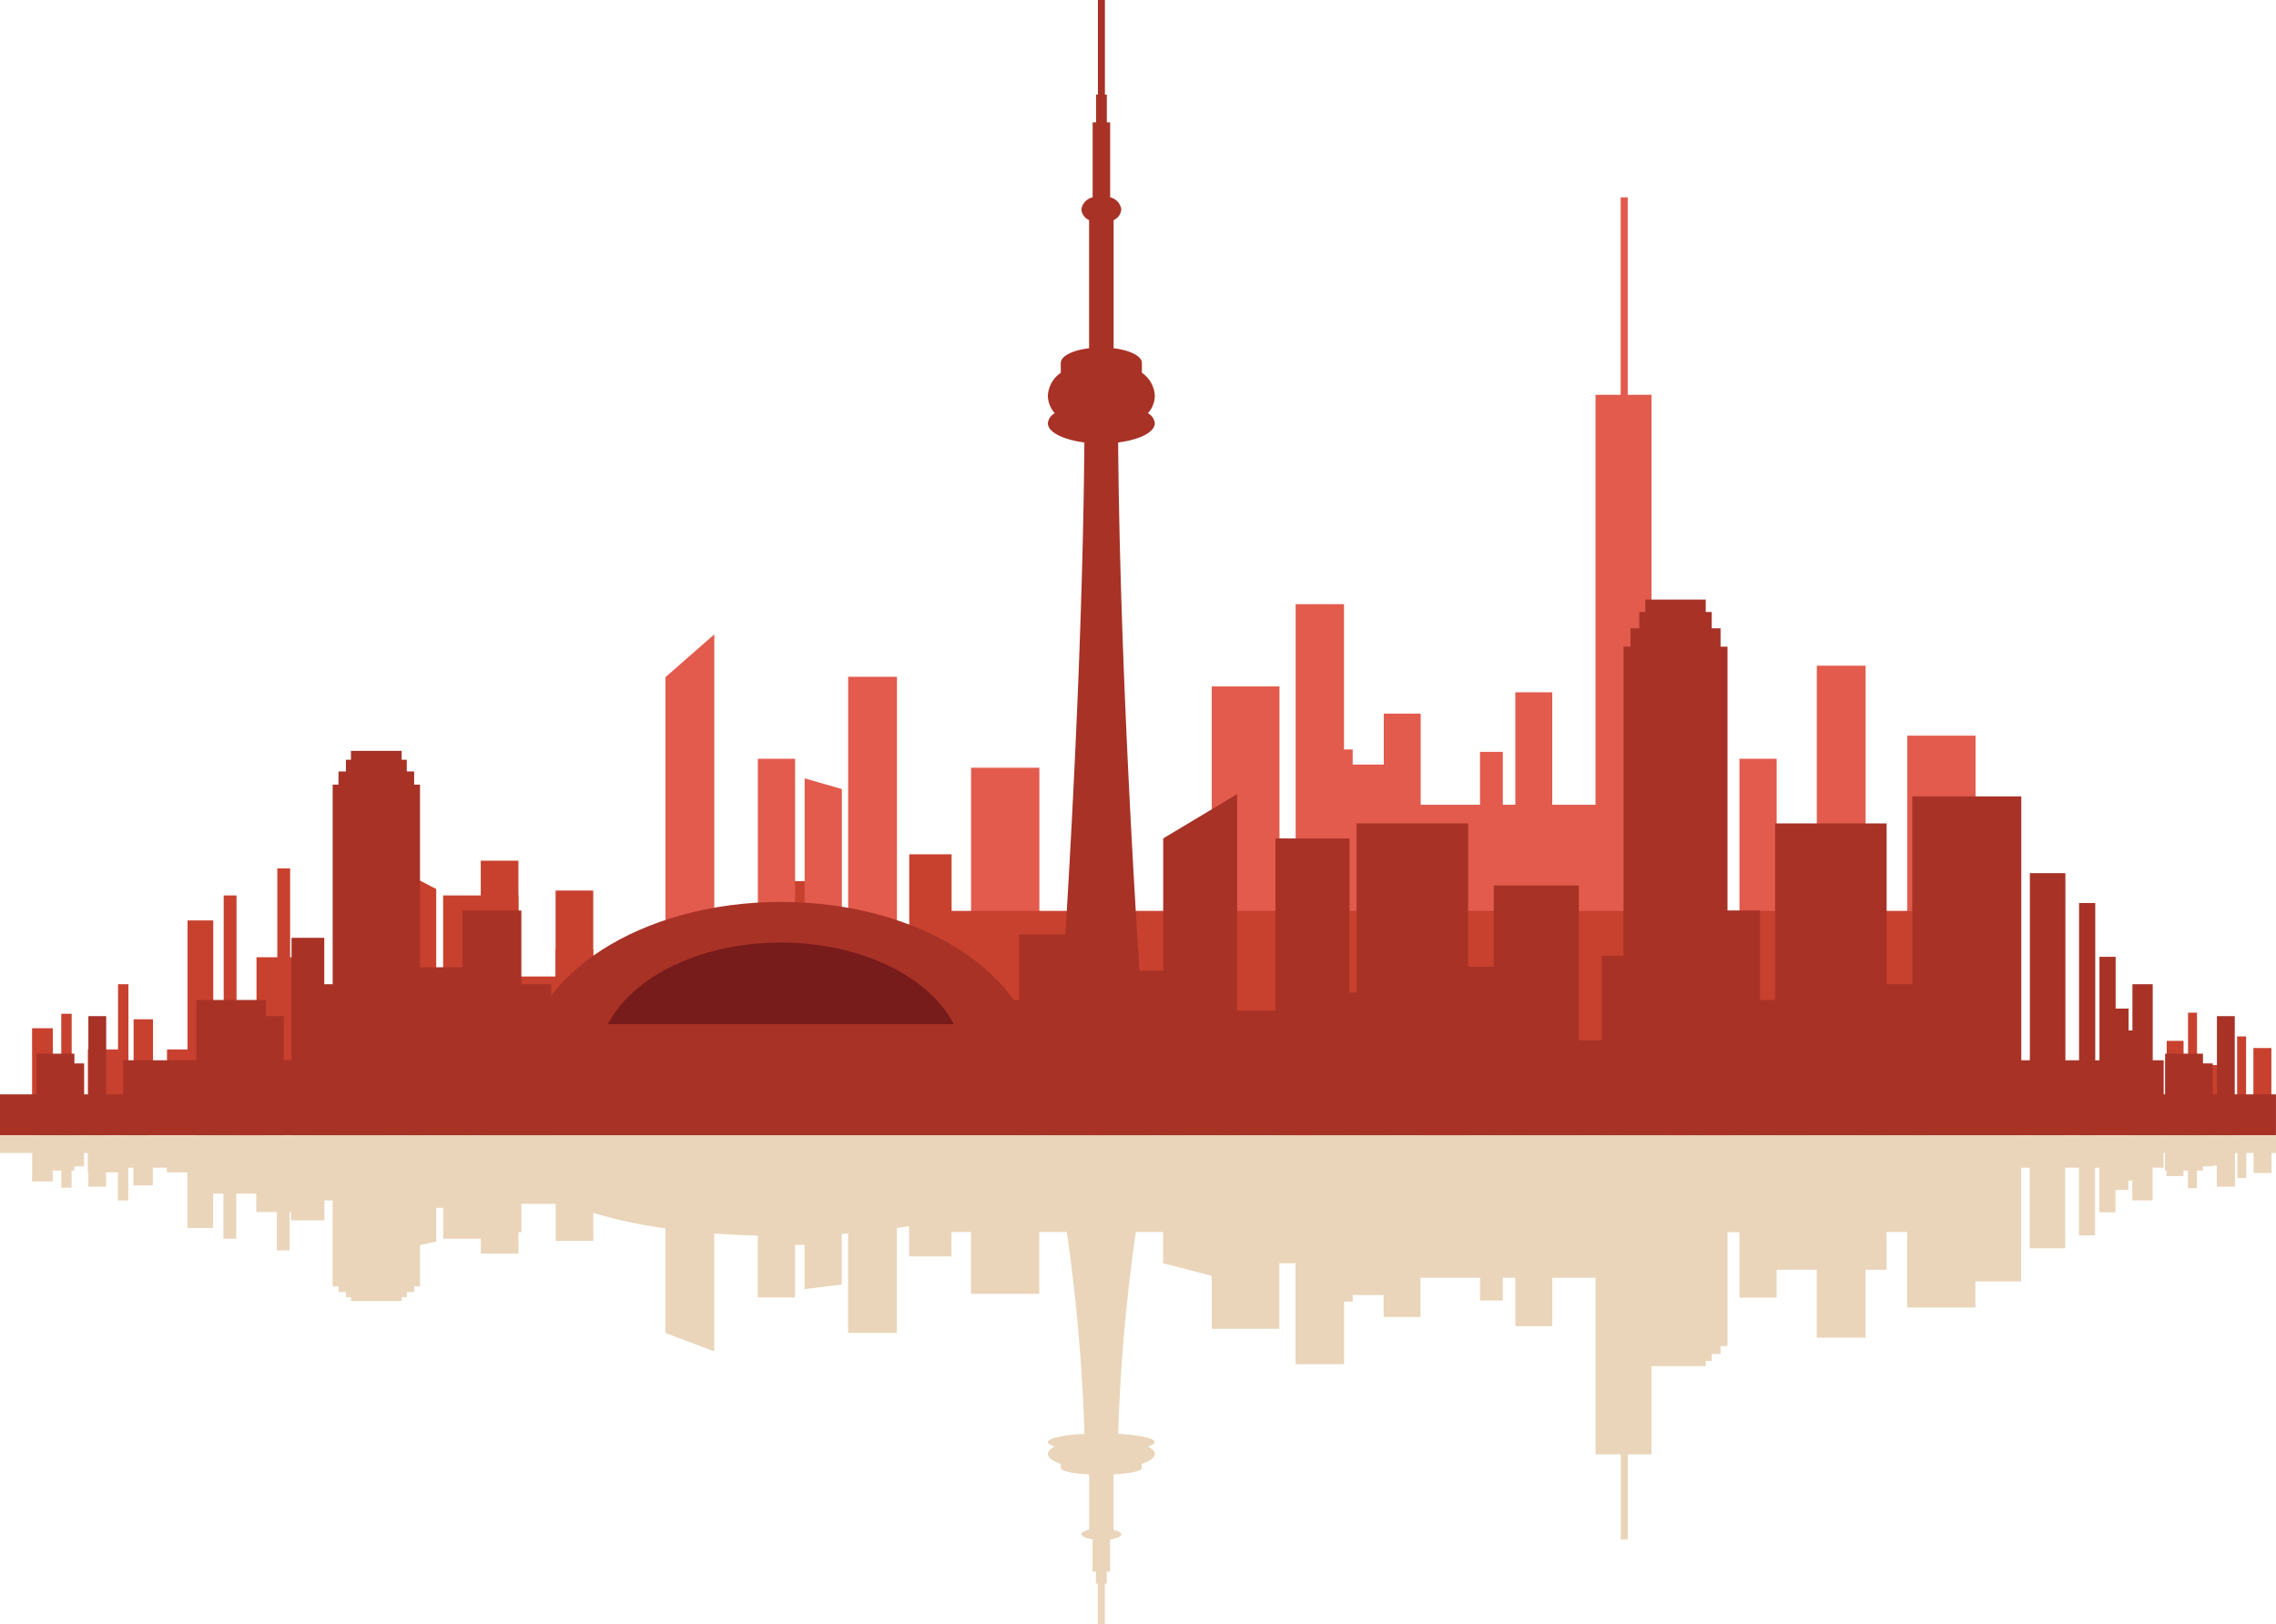 <svg xmlns="http://www.w3.org/2000/svg" viewBox="0 0 441.97 315.47"><defs><style>.cls-1{fill:#c8412e;}.cls-2{fill:#e25b4d;}.cls-3{fill:#a83226;}.cls-4{fill:#771b1b;}.cls-5{fill:#ead5ba;}</style></defs><title>canada</title><g id="Layer_2" data-name="Layer 2"><g id="OBJECTS"><rect class="cls-1" x="93.36" y="167.15" width="7.31" height="43.1"/><rect class="cls-1" x="107.89" y="184.35" width="7.31" height="25.9"/><rect class="cls-1" x="107.89" y="172.95" width="7.31" height="25.91"/><rect class="cls-1" x="186.08" y="185.9" width="4.97" height="24.36"/><rect class="cls-1" x="166.09" y="184.41" width="4.97" height="25.85"/><rect class="cls-1" x="153.07" y="171.11" width="7.92" height="32.55"/><rect class="cls-1" x="176.56" y="165.91" width="8.23" height="37.75"/><polygon class="cls-1" points="84.71 210.8 84.71 172.65 75.14 167.69 75.14 210.8 84.71 210.8"/><rect class="cls-1" x="49.81" y="185.9" width="8.03" height="26.63"/><rect class="cls-1" x="68.83" y="185.9" width="4.99" height="26.63"/><rect class="cls-1" x="36.42" y="178.75" width="4.99" height="33.78"/><rect class="cls-1" x="43.44" y="173.9" width="2.49" height="30.01"/><rect class="cls-1" x="53.85" y="168.65" width="2.49" height="30.01"/><rect class="cls-1" x="17.06" y="203.81" width="6.5" height="15.37"/><rect class="cls-1" x="25.94" y="197.95" width="3.77" height="10.65"/><rect class="cls-1" x="32.43" y="203.81" width="4.03" height="15.37"/><rect class="cls-1" x="6.23" y="199.69" width="4.03" height="19.5"/><rect class="cls-1" x="11.9" y="196.88" width="2.02" height="17.32"/><rect class="cls-1" x="22.92" y="191.14" width="2.02" height="23.43"/><rect class="cls-1" x="426.08" y="206.84" width="5.62" height="12.34"/><rect class="cls-1" x="420.75" y="202.14" width="3.27" height="8.55"/><rect class="cls-1" x="414.91" y="206.84" width="3.49" height="12.34"/><rect class="cls-1" x="437.58" y="203.53" width="3.49" height="15.66"/><rect class="cls-1" x="434.42" y="201.28" width="1.74" height="13.91"/><rect class="cls-1" x="424.89" y="196.67" width="1.74" height="18.82"/><rect class="cls-1" x="86.05" y="173.9" width="14.62" height="36.36"/><rect class="cls-2" x="268.71" y="138.59" width="7.17" height="69.47"/><rect class="cls-2" x="294.26" y="134.45" width="7.17" height="73.61"/><rect class="cls-2" x="251.6" y="117.33" width="9.39" height="90.73"/><rect class="cls-2" x="309.83" y="76.67" width="10.87" height="128.72"/><rect class="cls-2" x="314.72" y="38.33" width="1.36" height="127.19"/><rect class="cls-2" x="235.31" y="133.31" width="13.15" height="71.75"/><rect class="cls-2" x="257.35" y="148.48" width="14.34" height="57.95"/><rect class="cls-2" x="278.25" y="159.86" width="14.34" height="48.2"/><rect class="cls-2" x="257.35" y="156.29" width="57.89" height="47"/><rect class="cls-1" x="68.83" y="189.64" width="119.74" height="28.54"/><rect class="cls-2" x="287.4" y="146.01" width="4.43" height="42.28"/><rect class="cls-2" x="337.78" y="147.36" width="7.23" height="65.6"/><rect class="cls-2" x="248.33" y="174.58" width="4.92" height="38.37"/><rect class="cls-2" x="268.12" y="172.41" width="4.92" height="40.54"/><rect class="cls-2" x="254.53" y="145.55" width="8.14" height="54.82"/><rect class="cls-2" x="352.8" y="129.28" width="9.48" height="83.67"/><rect class="cls-2" x="370.37" y="142.87" width="13.26" height="61.02"/><polygon class="cls-2" points="163.48 211.82 163.48 153.24 156.25 151.16 156.25 211.82 163.48 211.82"/><rect class="cls-2" x="147.17" y="147.36" width="7.23" height="65.6"/><rect class="cls-2" x="164.7" y="131.44" width="9.48" height="83.04"/><polygon class="cls-2" points="138.71 207.69 129.23 207.69 129.23 131.5 138.71 123.2 138.71 207.69"/><rect class="cls-2" x="188.57" y="149.1" width="13.26" height="61.01"/><rect class="cls-1" x="182.08" y="176.9" width="191.85" height="31.48"/><path class="cls-3" d="M224.25,82.19a2.5,2.5,0,0,0-1.34-1.94,5.2,5.2,0,0,0,1.34-3.38,5.73,5.73,0,0,0-2.51-4.47V70.49c0-1.34-2.31-2.48-5.49-2.86V42.74a2.46,2.46,0,0,0,1.49-2.06,2.76,2.76,0,0,0-2.16-2.35V23.76h-.65V18.37h-.37V0H213.2V18.37h-.36v5.39h-.66V38.33A2.75,2.75,0,0,0,210,40.68a2.46,2.46,0,0,0,1.49,2.06V67.63c-3.19.38-5.5,1.52-5.5,2.86V72.4a5.73,5.73,0,0,0-2.51,4.47,5.25,5.25,0,0,0,1.34,3.38,2.52,2.52,0,0,0-1.34,1.94c0,1.74,3,3.22,7.09,3.74-.48,61-6.37,134.56-6.37,134.56h19.31s-5.89-73.55-6.38-134.56C221.28,85.41,224.25,83.93,224.25,82.19Z"/><rect class="cls-3" x="101.4" y="194.2" width="100.46" height="26.29"/><path class="cls-3" d="M201.41,207.16c-.64-17.76-22.68-32-49.78-32s-49.14,14.27-49.77,32Z"/><path class="cls-4" d="M185.21,198.9c-4.75-9.22-18-15.85-33.58-15.85s-28.82,6.63-33.58,15.85Z"/><rect class="cls-3" x="197.9" y="181.49" width="15.94" height="39"/><rect class="cls-3" x="247.68" y="162.83" width="14.37" height="57.66"/><polygon class="cls-3" points="240.24 220.49 225.88 220.49 225.88 162.83 240.24 154.21 240.24 220.49"/><rect class="cls-3" x="263.43" y="159.91" width="21.66" height="60.58"/><rect class="cls-3" x="290.07" y="171.97" width="16.52" height="48.52"/><rect class="cls-3" x="344.7" y="159.91" width="21.66" height="60.58"/><rect class="cls-3" x="371.33" y="154.66" width="21.18" height="65.83"/><rect class="cls-3" x="311.06" y="185.58" width="16.52" height="34.91"/><rect class="cls-3" x="330.31" y="176.83" width="11.46" height="43.66"/><rect class="cls-3" x="394.17" y="169.57" width="6.9" height="50.92"/><rect class="cls-3" x="212.09" y="188.49" width="18.02" height="32"/><rect class="cls-3" x="251.88" y="192.77" width="18.02" height="27.72"/><rect class="cls-3" x="276.08" y="187.74" width="18.02" height="32.76"/><rect class="cls-3" x="296.2" y="202.03" width="18.02" height="18.47"/><rect class="cls-3" x="323.75" y="205.91" width="13.53" height="14.58"/><rect class="cls-3" x="337.93" y="194.2" width="13.53" height="26.29"/><rect class="cls-3" x="361.26" y="191.14" width="13.53" height="29.35"/><rect class="cls-3" x="403.73" y="175.37" width="3.14" height="45.12"/><rect class="cls-3" x="407.69" y="185.82" width="3.14" height="33.15"/><rect class="cls-3" x="410.21" y="195.87" width="3.14" height="23.1"/><rect class="cls-3" x="411.77" y="200.12" width="3.14" height="18.85"/><rect class="cls-3" x="414.09" y="191.14" width="3.94" height="27.83"/><polygon class="cls-3" points="80.42 152.38 80.42 149.82 78.99 149.82 78.99 147.55 78 147.55 78 145.82 68.15 145.82 68.15 147.55 67.17 147.55 67.17 149.82 65.73 149.82 65.73 152.38 64.6 152.38 64.6 220.49 81.56 220.49 81.56 152.38 80.42 152.38"/><polygon class="cls-3" points="334.11 125.58 334.11 122.02 332.4 122.02 332.4 118.85 331.23 118.85 331.23 116.44 319.5 116.44 319.5 118.85 318.33 118.85 318.33 122.02 316.63 122.02 316.63 125.58 315.27 125.58 315.27 220.49 335.46 220.49 335.46 125.58 334.11 125.58"/><rect class="cls-3" x="79.38" y="187.85" width="11.75" height="32.64"/><rect class="cls-3" x="45.93" y="197.34" width="9.17" height="23.15"/><rect class="cls-3" x="56.61" y="182.13" width="6.36" height="38.36"/><rect class="cls-3" x="89.78" y="176.83" width="11.46" height="43.66"/><rect class="cls-3" x="40.93" y="205.9" width="10" height="14.59"/><rect class="cls-3" x="23.93" y="205.91" width="396.23" height="14.58"/><rect class="cls-3" x="38.11" y="194.2" width="13.53" height="26.29"/><rect class="cls-3" x="11.35" y="206.52" width="4.99" height="13.97"/><rect class="cls-3" x="17.16" y="197.34" width="3.46" height="23.15"/><rect class="cls-3" x="7.09" y="204.63" width="7.36" height="15.86"/><rect class="cls-3" y="212.53" width="28.63" height="7.96"/><rect class="cls-3" x="424.69" y="206.52" width="4.99" height="13.97"/><rect class="cls-3" x="430.5" y="197.34" width="3.46" height="23.15"/><rect class="cls-3" x="420.43" y="204.63" width="7.36" height="15.86"/><rect class="cls-3" x="413.34" y="212.53" width="28.62" height="7.96"/><rect class="cls-3" x="61.43" y="191.14" width="13.53" height="29.35"/><rect class="cls-3" x="93.51" y="191.14" width="13.53" height="29.35"/><rect class="cls-3" x="236.85" y="196.27" width="18.02" height="24.22"/><path class="cls-5" d="M442,220.49H0v3.43H6.23v5.53h4v-2.12H11.9v3.33h2v-3.33h.53v-.82h1.89v-2.59h.72v3.76h.1v2.78h3.46v-2.78h2.3v5.45h2v-6.36h1v3.43h3.77v-3.43h2.72v.91h4v10.79h5v-6.65h2v8.74h2.49v-8.74h3.88v3.57h4v7.43h2.49v-7.43h.27V237H63v-3.89H64.6v16.7h1.13v1.1h1.44v1h1v.75H78v-.75h1v-1h1.43v-1.1h1.13v-8l3.16-.7v-6.55h1.34v6h7.31v2.91h7.31V239.3h.57v-5.52h6.65V241h7.31v-5.44a95.49,95.49,0,0,0,14,3v20.31l9.48,3.57V239.55c2.73.2,5.56.35,8.46.42v12h7.24V241.76h1.84v8.6l7.23-.9v-9.83l1.22-.09v19.31h9.47V238.5l2.39-.37V244h8.23v-4.73h3.78v12h13.26v-12h5.35a348,348,0,0,1,3.42,39.18c-4.12.23-7.09.87-7.09,1.62,0,.3.5.59,1.34.83-.84.43-1.34.93-1.34,1.46,0,.74,1,1.41,2.51,1.93v.82c0,.58,2.31,1.06,5.5,1.23v10.72c-.9.21-1.49.53-1.49.89s.88.82,2.15,1v6.28h.66v2.32h.36v7.91h1.36v-7.91h.37v-2.32h.65V299c1.27-.19,2.16-.57,2.16-1s-.59-.68-1.49-.89V286.34c3.18-.17,5.49-.65,5.49-1.23v-.82c1.56-.52,2.51-1.19,2.51-1.93,0-.53-.49-1-1.34-1.46.85-.24,1.34-.53,1.34-.83,0-.75-3-1.39-7.09-1.62a350.38,350.38,0,0,1,3.42-39.18h5.3v6.06l9.43,2.44v10.28h13.14V245.33h3.15v19.6H261V252.77h1.68v-1.26h6v4.26h7.16v-7.62H287.4v4.42h4.43v-4.42h2.43v9.4h7.18v-9.4h8.39v34.29h4.89V299h1.37V282.44h4.6V265.31h10.54v-1h1.17v-1.36h1.71v-1.54h1.35V239.3h2.32V252H345v-5.41h7.79v13.19h9.47V246.59h4.08v-7.32h4v14.66h13.26v-5.08h8.88V226.77h1.66v15.65h6.9V226.77h2.66v13.16h3.14V226.77h.82v8.66h3.14V231.1h2.51v-1.83h.75v3.86H418v-6.36h2.13v-2.85h.27v3.41h.32v1.07H424v-1.07h.87v3.42h1.74v-3.42h1.17v-.82h1.88v-.14h.82v4.09H434v-6.54h.46v4.85h1.74v-4.85h1.42v3.88h3.49v-3.88h.9Z"/></g></g></svg>